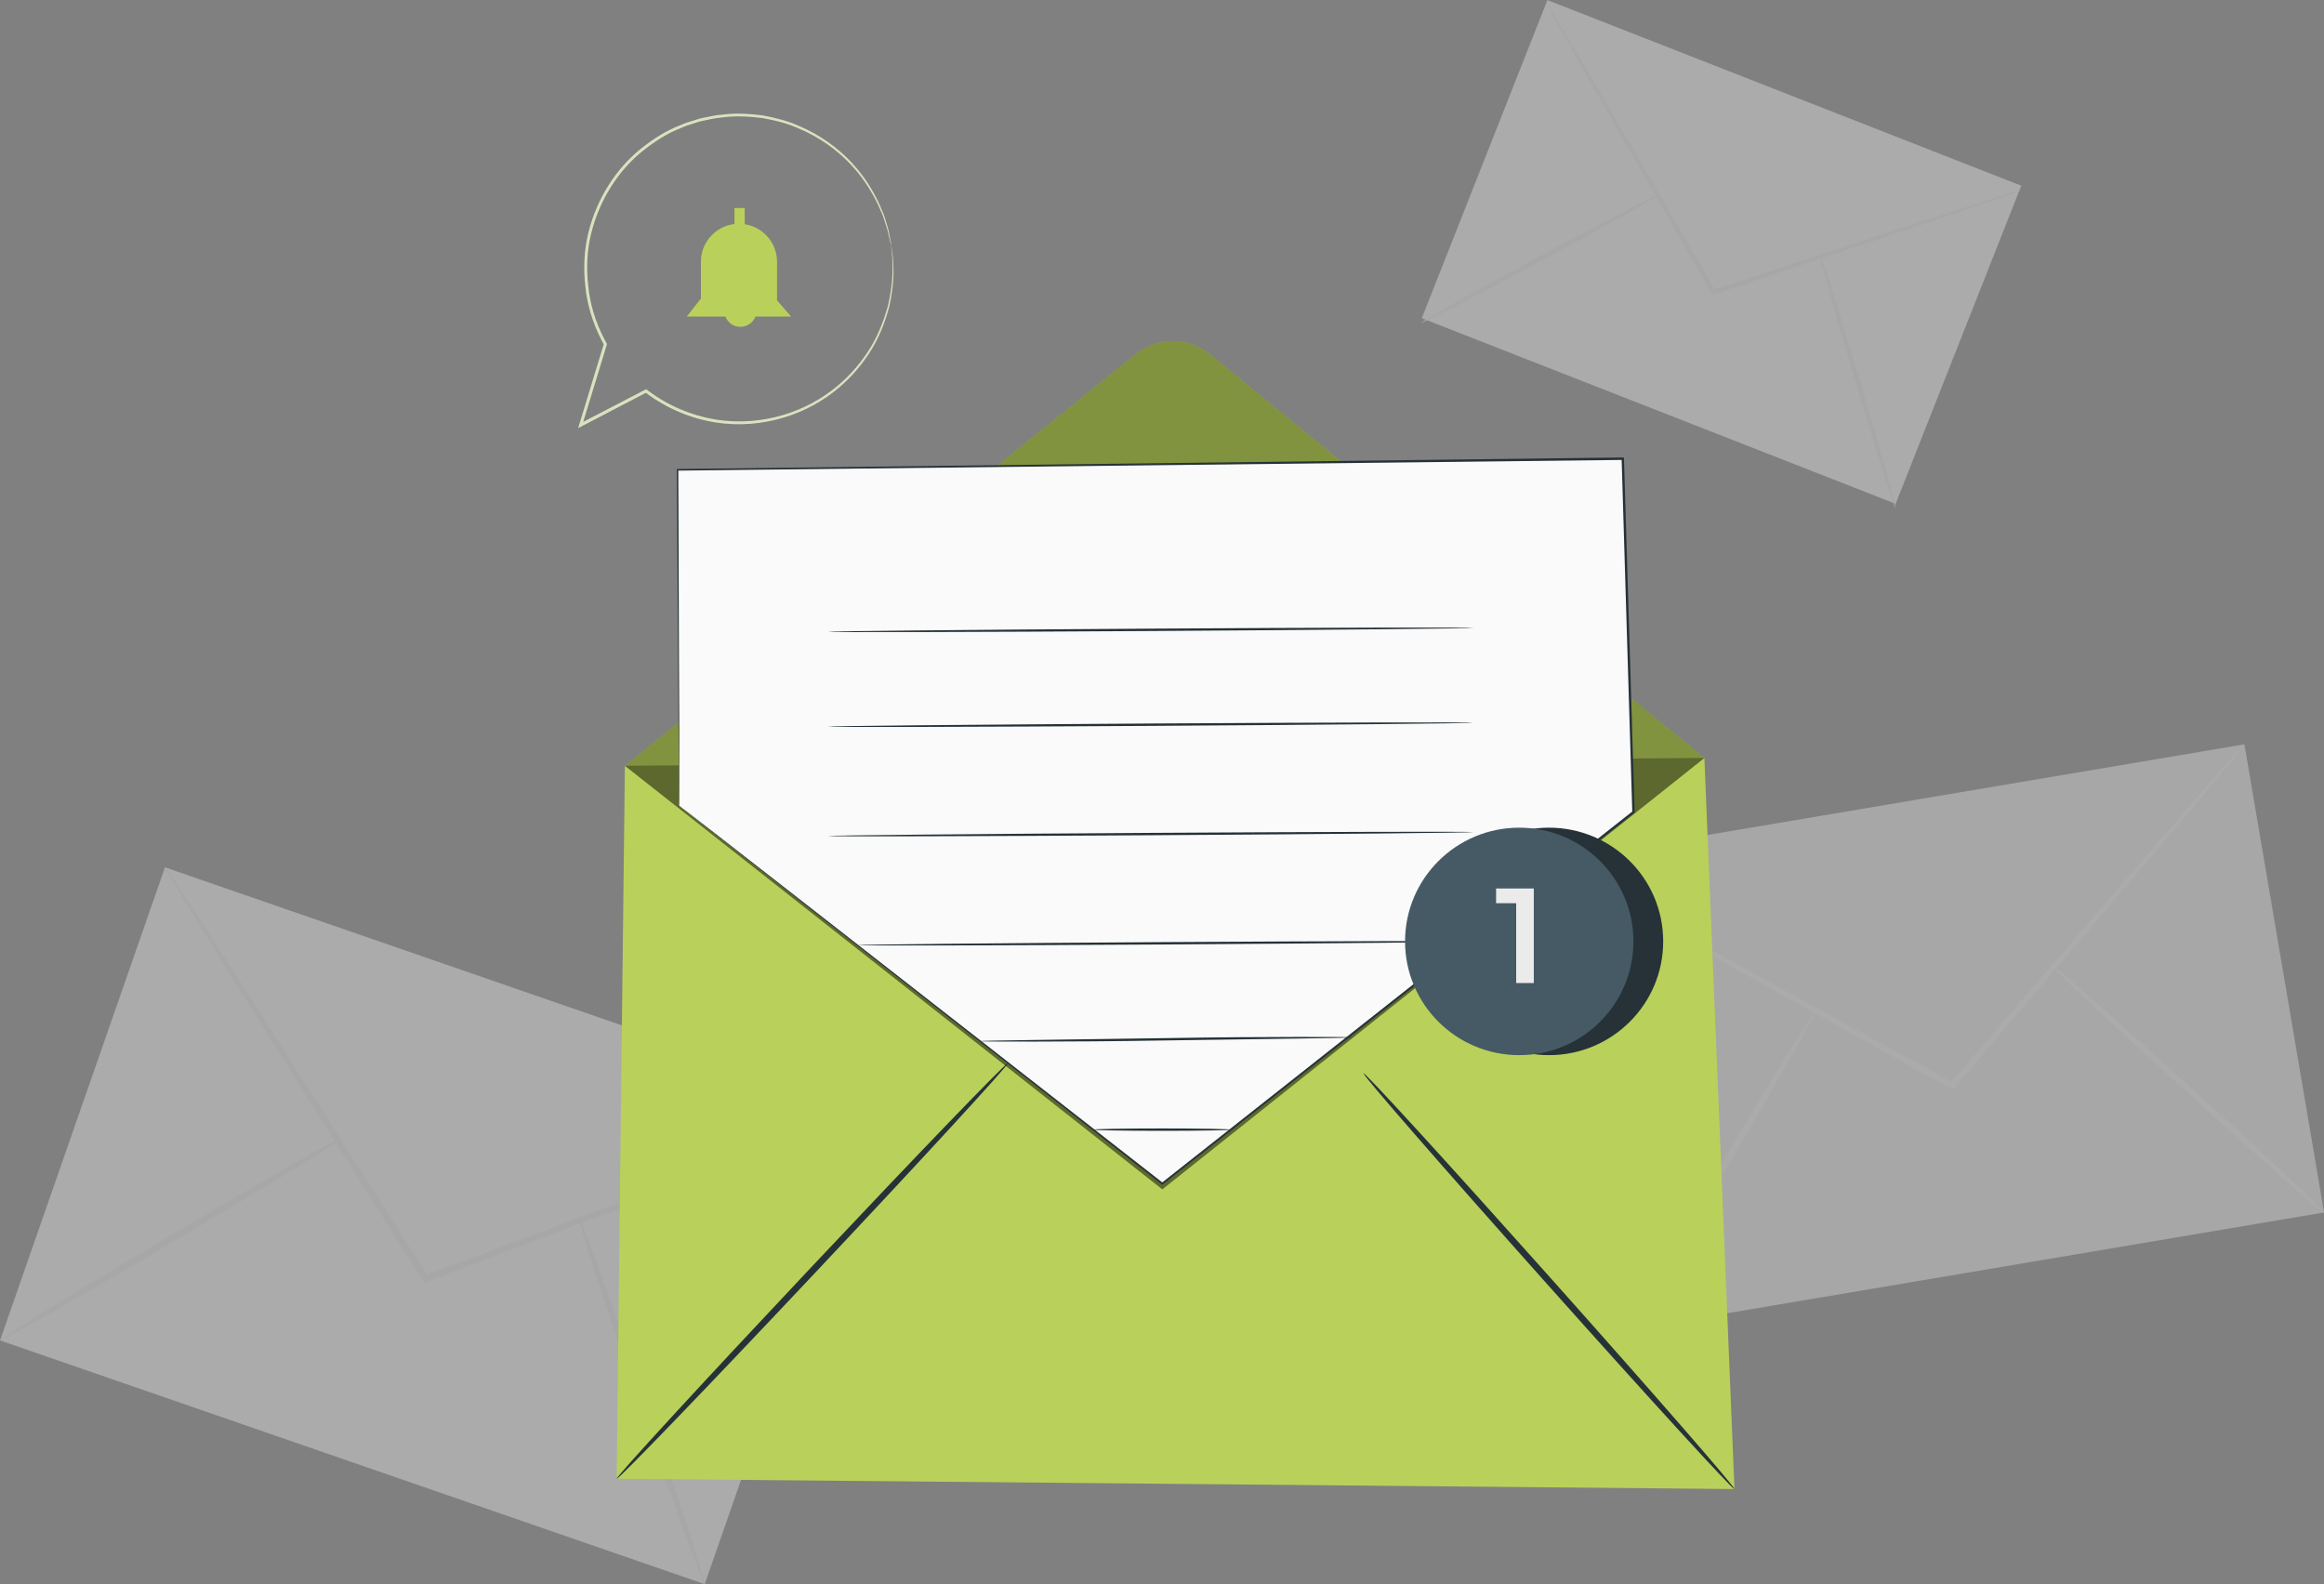 <svg width="289" height="197" viewBox="0 0 289 197" fill="none" xmlns="http://www.w3.org/2000/svg">
<rect x="0" y="0" width="289" height="197" fill="#808080" stroke="none"/>
<g clip-path="url(#clip0_5_436)">
<g opacity="0.4">
<path d="M20.515 107.859L0.005 166.693L87.633 197.004L108.143 138.17L20.515 107.859Z" fill="#EBEBEB"/>
<path d="M108.139 138.166C108.139 138.166 107.775 138.365 107.052 138.665C106.249 138.988 105.191 139.419 103.87 139.952C101.008 141.069 97.007 142.628 92.101 144.538C82.056 148.365 68.3 153.609 53.065 159.414L52.746 159.539L52.564 159.25C52.422 159.029 52.274 158.785 52.12 158.547C43.356 144.618 35.422 132.01 29.623 122.798C26.817 118.262 24.523 114.56 22.89 111.913C22.145 110.671 21.547 109.685 21.097 108.931C20.693 108.245 20.494 107.877 20.523 107.86C20.545 107.843 20.796 108.183 21.245 108.84C21.729 109.572 22.372 110.535 23.175 111.737C24.871 114.351 27.233 118.002 30.135 122.48C35.986 131.664 43.993 144.221 52.837 158.099C52.991 158.337 53.145 158.581 53.281 158.802L52.775 158.632C68.044 152.917 81.828 147.758 91.896 143.989C96.842 142.18 100.871 140.706 103.762 139.652C105.105 139.181 106.181 138.801 107.001 138.512C107.746 138.263 108.139 138.144 108.15 138.166H108.139Z" fill="#E0E0E0"/>
<path d="M2.83027e-05 166.693C-0.119 166.495 9.282 160.707 20.995 153.773C32.713 146.834 42.303 141.375 42.422 141.574C42.542 141.772 33.14 147.554 21.427 154.493C9.715 161.432 0.12 166.892 2.83027e-05 166.693Z" fill="#E0E0E0"/>
<path d="M71.806 150.91C72.028 150.837 75.745 161.092 80.115 173.819C84.486 186.552 87.85 196.926 87.628 197C87.406 197.074 83.689 186.818 79.319 174.091C74.948 161.364 71.584 150.984 71.806 150.91Z" fill="#E0E0E0"/>
</g>
<g opacity="0.4">
<path d="M279.104 92.561L192.394 107.201L202.3 165.42L289.01 150.78L279.104 92.561Z" fill="#E0E0E0"/>
<path d="M279.097 92.582C279.097 92.582 278.887 92.91 278.42 93.494C277.902 94.129 277.219 94.963 276.366 96.011C274.499 98.239 271.887 101.352 268.688 105.173C262.092 112.922 253.06 123.529 243.061 135.275L242.85 135.525L242.565 135.366C242.349 135.247 242.11 135.117 241.871 134.986C228.206 127.395 215.839 120.525 206.802 115.496C202.391 113.002 198.794 110.966 196.216 109.51C195.027 108.818 194.076 108.268 193.359 107.848C192.71 107.463 192.375 107.248 192.392 107.219C192.403 107.197 192.767 107.361 193.439 107.707C194.179 108.092 195.152 108.602 196.37 109.237C198.976 110.638 202.613 112.599 207.075 115.003C216.147 119.975 228.548 126.772 242.258 134.289C242.497 134.419 242.73 134.55 242.952 134.669L242.457 134.76C252.531 123.07 261.62 112.52 268.261 104.81C271.545 101.057 274.22 98.001 276.132 95.813C277.031 94.81 277.754 94.005 278.301 93.392C278.801 92.848 279.075 92.565 279.097 92.582Z" fill="#EBEBEB"/>
<path d="M202.294 165.435C202.107 165.321 207.269 156.245 213.825 145.156C220.387 134.068 225.856 125.167 226.044 125.281C226.232 125.394 221.07 134.47 214.513 145.565C207.957 156.653 202.488 165.554 202.294 165.44V165.435Z" fill="#EBEBEB"/>
<path d="M254.739 119.68C254.887 119.515 262.678 126.352 272.137 134.941C281.602 143.535 289.148 150.633 289 150.791C288.852 150.956 281.061 144.119 271.602 135.525C262.143 126.936 254.591 119.838 254.739 119.674V119.68Z" fill="#EBEBEB"/>
</g>
<g opacity="0.4">
<path d="M192.426 0.007L176.805 39.57L235.732 62.656L251.353 23.093L192.426 0.007Z" fill="#EBEBEB"/>
<path d="M251.341 23.629C251.341 23.629 251.085 23.753 250.584 23.941C250.027 24.139 249.292 24.4 248.376 24.729C246.39 25.409 243.624 26.361 240.221 27.535C233.26 29.87 223.733 33.068 213.187 36.611L212.965 36.684L212.846 36.48C212.755 36.327 212.658 36.157 212.561 35.987C206.967 26.248 201.907 17.432 198.208 10.987C196.421 7.812 194.958 5.227 193.917 3.379C193.444 2.511 193.063 1.82 192.773 1.298C192.517 0.816 192.392 0.561 192.409 0.55C192.426 0.539 192.585 0.777 192.875 1.236C193.188 1.746 193.598 2.421 194.11 3.265C195.192 5.097 196.706 7.648 198.561 10.783C202.3 17.206 207.411 25.993 213.062 35.704C213.159 35.874 213.256 36.038 213.347 36.197L213.005 36.067C223.579 32.586 233.124 29.451 240.095 27.155C243.521 26.055 246.31 25.159 248.308 24.519C249.235 24.235 249.981 24.003 250.55 23.833C251.062 23.68 251.336 23.612 251.341 23.629Z" fill="#E0E0E0"/>
<path d="M176.792 40.114C176.718 39.973 183.291 36.288 191.47 31.877C199.654 27.467 206.346 24.003 206.42 24.145C206.494 24.286 199.927 27.971 191.743 32.382C183.565 36.792 176.866 40.25 176.792 40.114Z" fill="#E0E0E0"/>
<path d="M226.209 31.322C226.363 31.276 228.616 38.374 231.24 47.178C233.869 55.982 235.873 63.153 235.725 63.199C235.571 63.244 233.317 56.146 230.694 47.342C228.064 38.544 226.061 31.373 226.215 31.327L226.209 31.322Z" fill="#E0E0E0"/>
</g>
<path d="M77.708 95.235L211.947 94.265L215.686 185.174L76.689 183.893L77.708 95.235Z" fill="#B9D15A"/>
<path d="M77.708 95.235L141.239 44.026C143.931 41.86 147.778 41.872 150.453 44.054L211.947 94.26" fill="#B9D15A"/>
<g opacity="0.3">
<path d="M77.708 95.235L141.239 44.026C143.931 41.86 147.778 41.872 150.453 44.054L211.947 94.26" fill="black"/>
</g>
<path d="M76.689 183.893C76.524 183.734 87.269 172.05 100.689 157.793C114.115 143.529 125.133 132.101 125.298 132.254C125.463 132.412 114.724 144.096 101.292 158.36C87.872 172.617 76.854 184.052 76.683 183.893H76.689Z" fill="#263238"/>
<path d="M215.686 185.174C215.515 185.327 205.049 173.876 192.312 159.601C179.569 145.321 169.388 133.626 169.558 133.472C169.729 133.319 180.195 144.771 192.932 159.051C205.669 173.326 215.856 185.027 215.686 185.174Z" fill="#263238"/>
<g opacity="0.5">
<path d="M211.947 94.265L144.54 147.906L77.708 95.235" fill="black"/>
</g>
<path d="M84.469 100.201L84.258 58.442L201.805 57.053L203.125 100.994L144.534 147.203L84.469 100.201Z" fill="#FAFAFA"/>
<path d="M84.469 100.201C84.469 100.201 84.85 100.484 85.573 101.04C86.296 101.601 87.366 102.429 88.76 103.511C91.555 105.688 95.652 108.88 100.888 112.962C111.354 121.137 126.373 132.866 144.608 147.101H144.46C161.34 133.784 181.368 117.979 203.04 100.875L202.983 100.994C202.732 92.61 202.465 83.817 202.192 74.866C202.01 68.84 201.833 62.887 201.657 57.053L201.805 57.195C154.437 57.734 112.652 58.204 84.258 58.527L84.35 58.431C84.395 71.572 84.429 82.003 84.458 89.157C84.463 92.735 84.469 95.49 84.475 97.355C84.475 98.285 84.475 98.993 84.475 99.469C84.475 99.946 84.469 100.189 84.469 100.189C84.469 100.189 84.458 99.951 84.452 99.481C84.452 99.005 84.441 98.302 84.429 97.372C84.412 95.507 84.395 92.757 84.367 89.186C84.321 82.026 84.253 71.578 84.167 58.425V58.329H84.264C112.652 57.983 154.437 57.473 201.805 56.889H201.947V57.031C202.129 62.87 202.306 68.823 202.488 74.843C202.755 83.794 203.023 92.587 203.273 100.972V101.045L203.216 101.091C181.533 118.177 161.494 133.966 144.608 147.277L144.534 147.333L144.46 147.277C126.243 132.991 111.235 121.222 100.774 113.024C95.555 108.925 91.475 105.717 88.698 103.534C87.315 102.446 86.256 101.607 85.539 101.04C84.828 100.479 84.469 100.184 84.469 100.184V100.201Z" fill="#263238"/>
<path d="M183.223 78.08C183.223 78.159 165.25 78.335 143.077 78.471C120.899 78.607 102.926 78.647 102.926 78.568C102.926 78.488 120.899 78.312 143.077 78.176C165.244 78.04 183.223 78.001 183.223 78.08Z" fill="#263238"/>
<path d="M183.223 89.877C183.223 89.957 165.25 90.132 143.077 90.269C120.899 90.405 102.926 90.444 102.926 90.365C102.926 90.285 120.899 90.11 143.077 89.974C165.244 89.838 183.223 89.798 183.223 89.877Z" fill="#263238"/>
<path d="M183.223 103.477C183.223 103.557 165.25 103.733 143.077 103.869C120.899 104.005 102.926 104.044 102.926 103.965C102.926 103.886 120.899 103.71 143.077 103.574C165.244 103.438 183.223 103.398 183.223 103.477Z" fill="#263238"/>
<path d="M183.223 117.072C183.223 117.151 166.075 117.321 144.921 117.452C123.761 117.582 106.614 117.616 106.614 117.537C106.614 117.457 123.761 117.287 144.915 117.157C166.064 117.027 183.217 116.993 183.217 117.072H183.223Z" fill="#263238"/>
<path d="M168.193 129.005C168.193 129.005 168.033 129.028 167.72 129.039C167.384 129.051 166.935 129.062 166.371 129.073C165.171 129.09 163.48 129.119 161.403 129.153C157.186 129.215 151.404 129.294 145.018 129.385C138.615 129.493 132.822 129.527 128.627 129.532C126.55 129.532 124.865 129.521 123.659 129.521C123.095 129.515 122.646 129.504 122.31 129.504C122.003 129.498 121.838 129.487 121.838 129.476C121.838 129.464 121.997 129.453 122.31 129.442C122.646 129.43 123.095 129.419 123.659 129.408C124.86 129.391 126.55 129.362 128.627 129.328C132.844 129.266 138.627 129.187 145.012 129.096C151.409 128.988 157.203 128.954 161.397 128.949C163.475 128.949 165.159 128.96 166.366 128.96C166.929 128.966 167.379 128.971 167.715 128.977C168.022 128.983 168.187 128.994 168.187 129.005H168.193Z" fill="#263238"/>
<path d="M153.06 140.479C153.06 140.559 149.229 140.627 144.5 140.627C139.771 140.627 135.94 140.559 135.94 140.479C135.94 140.4 139.771 140.332 144.5 140.332C149.229 140.332 153.06 140.4 153.06 140.479Z" fill="#263238"/>
<path d="M192.625 131.216C200.467 131.216 206.825 124.884 206.825 117.072C206.825 109.26 200.467 102.928 192.625 102.928C184.783 102.928 178.425 109.26 178.425 117.072C178.425 124.884 184.783 131.216 192.625 131.216Z" fill="#263238"/>
<path d="M188.926 131.216C196.768 131.216 203.125 124.884 203.125 117.072C203.125 109.26 196.768 102.928 188.926 102.928C181.083 102.928 174.726 109.26 174.726 117.072C174.726 124.884 181.083 131.216 188.926 131.216Z" fill="#455A64"/>
<path d="M190.735 110.49V122.248H188.544V112.321H186.046V110.49H190.735Z" fill="#EBEBEB"/>
<path d="M85.391 39.366H98.378L96.626 37.353V32.54C96.626 29.938 94.503 27.829 91.89 27.829C89.278 27.829 87.161 29.938 87.161 32.546V37.127L85.397 39.372L85.391 39.366Z" fill="#B9D15A"/>
<path d="M90.069 38.731C90.098 39.485 90.599 40.199 91.299 40.494C91.999 40.783 92.858 40.636 93.421 40.131C93.985 39.621 94.212 38.782 93.99 38.062" fill="#B9D15A"/>
<path d="M92.608 25.868H91.333V28.566H92.608V25.868Z" fill="#B9D15A"/>
<path d="M110.814 30.517C110.814 30.517 110.774 30.403 110.723 30.176C110.666 29.933 110.592 29.604 110.495 29.179C110.421 28.736 110.239 28.209 110.034 27.586C109.92 27.279 109.846 26.928 109.687 26.588C109.533 26.242 109.374 25.874 109.203 25.488C108.469 23.963 107.405 22.155 105.76 20.42C104.127 18.691 101.924 17.047 99.204 15.924C97.861 15.318 96.358 14.961 94.799 14.677C93.222 14.49 91.566 14.365 89.87 14.598C89.016 14.649 88.174 14.87 87.309 15.04C86.876 15.131 86.461 15.295 86.034 15.42C85.607 15.55 85.175 15.686 84.765 15.885C83.063 16.531 81.453 17.551 79.95 18.753C76.928 21.168 74.566 24.797 73.525 28.997C73.001 31.095 72.893 33.345 73.155 35.579C73.365 37.818 74.06 40.041 75.107 42.087L75.437 42.705L75.483 42.784L75.46 42.87C74.413 46.299 73.383 49.661 72.387 52.921L72.119 52.677C74.925 51.22 77.64 49.808 80.252 48.453L80.354 48.403L80.445 48.471C83.063 50.477 86.063 51.696 89.005 52.172C91.959 52.649 94.844 52.365 97.417 51.6C99.989 50.834 102.243 49.565 104.064 48.057C105.897 46.543 107.302 44.797 108.344 43.068C109.374 41.322 109.983 39.581 110.421 38.039C110.78 36.475 110.95 35.103 110.984 33.98C110.984 33.419 110.99 32.92 110.996 32.489C110.956 32.064 110.928 31.701 110.899 31.407C110.876 31.129 110.859 30.908 110.842 30.743C110.831 30.596 110.831 30.517 110.836 30.517C110.836 30.517 110.854 30.59 110.876 30.738C110.899 30.902 110.928 31.123 110.962 31.401C110.996 31.701 111.041 32.064 111.087 32.489C111.093 32.926 111.098 33.425 111.11 33.992C111.098 35.126 110.945 36.509 110.597 38.096C110.176 39.655 109.573 41.424 108.543 43.198C107.501 44.956 106.09 46.736 104.24 48.283C102.396 49.831 100.12 51.129 97.508 51.917C94.901 52.705 91.97 53.006 88.959 52.53C85.96 52.053 82.904 50.823 80.229 48.777L80.423 48.794C77.816 50.154 75.101 51.566 72.301 53.028L71.891 53.244L72.034 52.785C73.03 49.525 74.054 46.163 75.101 42.728L75.118 42.892L74.783 42.263C73.718 40.171 73.007 37.898 72.791 35.613C72.529 33.334 72.643 31.032 73.178 28.89C74.248 24.604 76.666 20.902 79.751 18.453C81.288 17.228 82.927 16.197 84.663 15.545C85.084 15.346 85.522 15.21 85.954 15.08C86.393 14.955 86.814 14.785 87.252 14.694C88.129 14.524 88.988 14.303 89.853 14.252C91.572 14.025 93.262 14.156 94.856 14.354C96.443 14.655 97.963 15.029 99.323 15.647C102.072 16.803 104.297 18.487 105.936 20.25C107.587 22.019 108.645 23.861 109.362 25.409C109.528 25.806 109.687 26.174 109.835 26.526C109.988 26.871 110.062 27.223 110.171 27.54C110.37 28.17 110.535 28.703 110.597 29.156C110.677 29.587 110.74 29.921 110.785 30.165C110.825 30.392 110.842 30.511 110.836 30.511L110.814 30.517Z" fill="#D8E3BE"/>
</g>
<defs>
<clipPath id="clip0_5_436">
<rect width="289" height="197" fill="white"/>
</clipPath>
</defs>
</svg>
